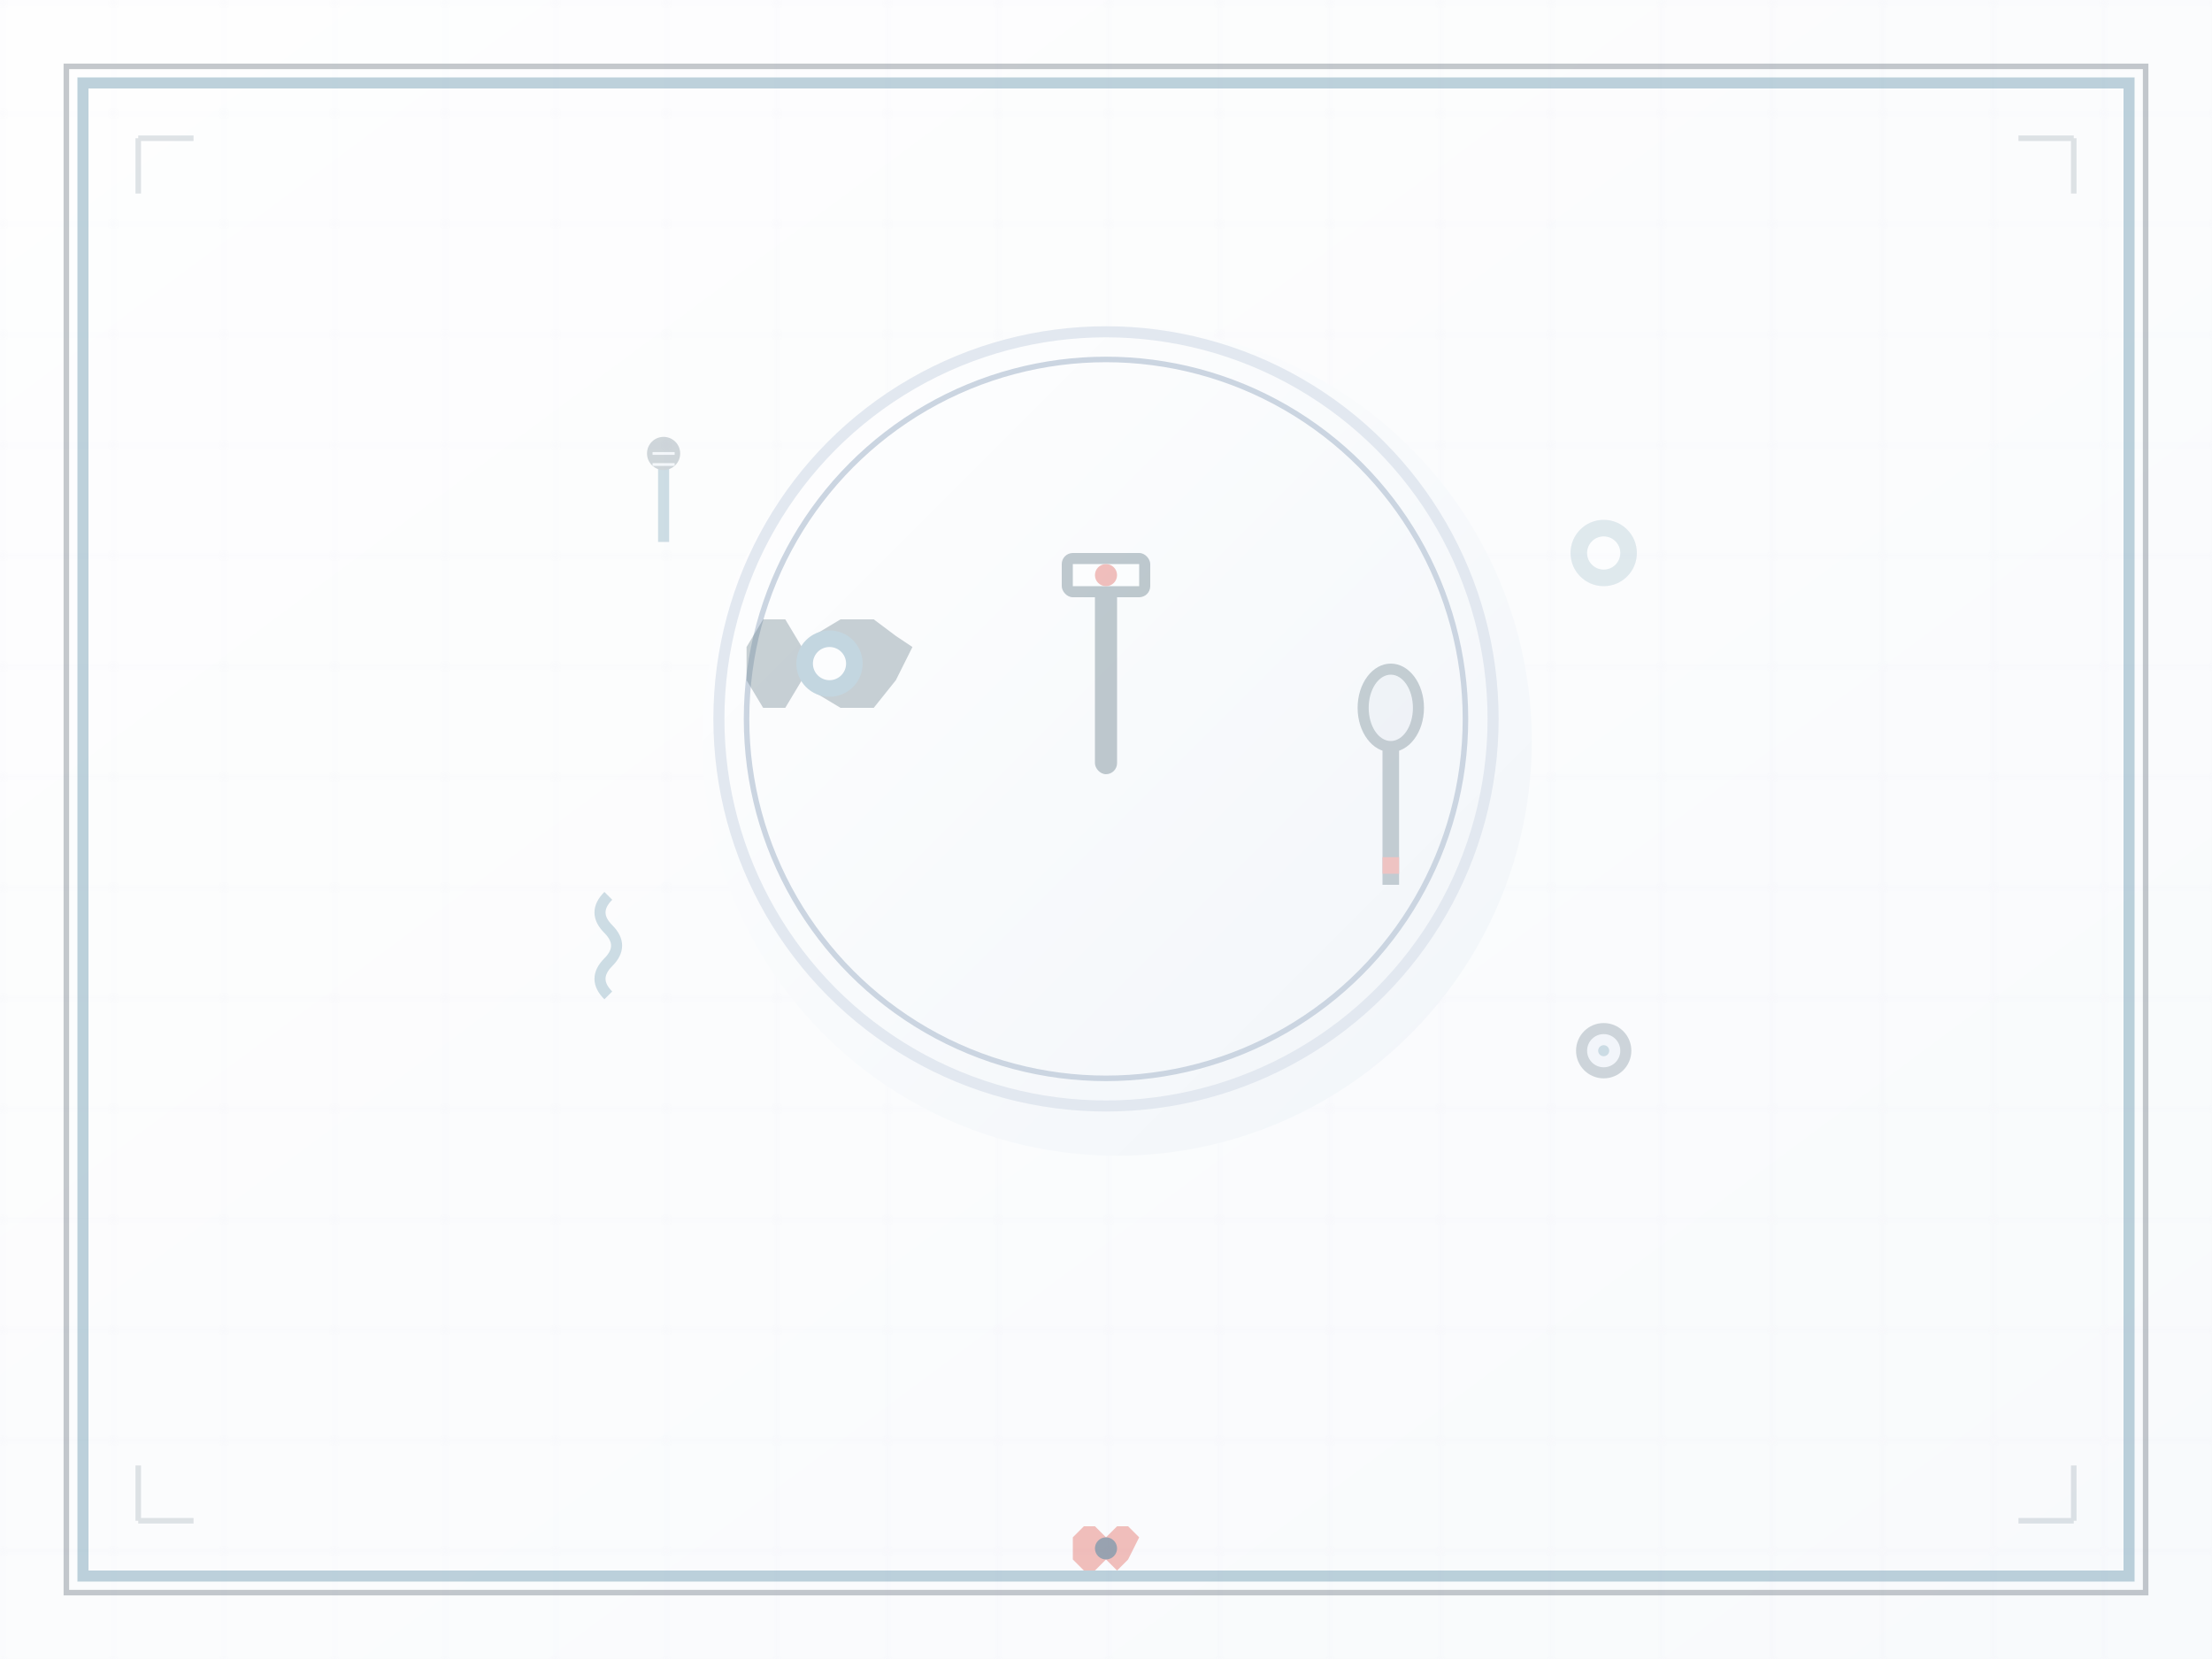 <svg viewBox="0 0 400 300" xmlns="http://www.w3.org/2000/svg">
  <!-- Industrial gradient background matching MoM theme -->
  <defs>
    <linearGradient id="bgGradient" x1="0%" y1="0%" x2="100%" y2="100%">
      <stop offset="0%" style="stop-color:#FEFEFE;stop-opacity:1" />
      <stop offset="100%" style="stop-color:#F8FAFC;stop-opacity:1" />
    </linearGradient>

    <!-- Industrial gradient for main plate -->
    <linearGradient id="plateGradient" x1="0%" y1="0%" x2="100%" y2="100%">
      <stop offset="0%" style="stop-color:#FFFFFF;stop-opacity:1" />
      <stop offset="100%" style="stop-color:#F1F5F9;stop-opacity:1" />
    </linearGradient>

    <!-- Mechanical shadow filter -->
    <filter id="mechanicalShadow" x="-50%" y="-50%" width="200%" height="200%">
      <feGaussianBlur in="SourceAlpha" stdDeviation="3" />
      <feOffset dx="2" dy="4" result="offsetblur" />
      <feFlood flood-color="#3E4A59" flood-opacity="0.15" />
      <feComposite in2="offsetblur" operator="in" />
      <feMerge>
        <feMergeNode />
        <feMergeNode in="SourceGraphic" />
      </feMerge>
    </filter>

    <!-- Pattern for industrial texture -->
    <pattern id="gridPattern" x="0" y="0" width="20" height="20" patternUnits="userSpaceOnUse">
      <path d="M 20 0 L 0 0 0 20" fill="none" stroke="#E2E8F0" stroke-width="0.5" opacity="0.3" />
    </pattern>
  </defs>

  <!-- Background with industrial pattern -->
  <rect width="400" height="300" fill="url(#bgGradient)" />
  <rect width="400" height="300" fill="url(#gridPattern)" />

  <!-- Workshop-style border frame -->
  <rect x="15" y="15" width="370" height="270" fill="none" stroke="#5D8FA8" stroke-width="2"
    opacity="0.4" />
  <rect x="12" y="12" width="376" height="276" fill="none" stroke="#3E4A59" stroke-width="1"
    opacity="0.3" />

  <!-- Main cooking vessel/plate with industrial styling -->
  <circle cx="200" cy="130" r="75" fill="url(#plateGradient)" filter="url(#mechanicalShadow)" />
  <circle cx="200" cy="130" r="70" fill="none" stroke="#E2E8F0" stroke-width="2" />
  <circle cx="200" cy="130" r="65" fill="none" stroke="#CBD5E1" stroke-width="1" />

  <!-- Mechanical utensil icons in MoM style -->

  <!-- Wrench (representing tools/mechanics) -->
  <g transform="translate(200, 130)" opacity="0.4">
    <!-- Wrench body -->
    <rect x="-2" y="-25" width="4" height="35" fill="#637A87" rx="2" />
    <!-- Wrench head -->
    <rect x="-8" y="-30" width="16" height="8" fill="#637A87" rx="2" />
    <rect x="-6" y="-28" width="12" height="4" fill="#FFFFFF" />
    <!-- Adjustment mechanism -->
    <circle cx="0" cy="-26" r="2" fill="#E16259" />
  </g>

  <!-- Gear/Cog (mechanical theme) -->
  <g transform="translate(150, 120)" opacity="0.35">
    <!-- Gear teeth -->
    <path
      d="M-15,-3 L-12,-8 L-8,-8 L-5,-3 L-3,-5 L2,-8 L8,-8 L12,-5 L15,-3 L12,3 L8,8 L2,8 L-3,5 L-5,3 L-8,8 L-12,8 L-15,3 Z"
      fill="#637A87" />
    <!-- Gear center -->
    <circle cx="0" cy="0" r="6" fill="#5D8FA8" />
    <circle cx="0" cy="0" r="3" fill="#FFFFFF" />
  </g>

  <!-- Spoon with industrial handle -->
  <g transform="translate(250, 140)" opacity="0.35">
    <!-- Handle -->
    <rect x="0" y="-5" width="3" height="25" fill="#637A87" />
    <!-- Spoon bowl -->
    <ellipse cx="1.5" cy="-12" rx="6" ry="8" fill="#637A87" />
    <ellipse cx="1.5" cy="-12" rx="4" ry="6" fill="#E2E8F0" />
    <!-- Handle grip detail -->
    <rect x="0" y="15" width="3" height="3" fill="#E16259" />
  </g>

  <!-- Recipe ingredients as mechanical components -->
  <g opacity="0.3">
    <!-- Bolt/screw (representing precision) -->
    <g transform="translate(120, 90)">
      <rect x="-1" y="-8" width="2" height="16" fill="#5D8FA8" />
      <circle cx="0" cy="-8" r="3" fill="#637A87" />
      <path d="M-2,-8 L2,-8 M-2,-6 L2,-6" stroke="#E2E8F0" stroke-width="0.5" />
    </g>

    <!-- Washer/ring component -->
    <g transform="translate(290, 100)">
      <circle cx="0" cy="0" r="6" fill="#5D8FA8" opacity="0.6" />
      <circle cx="0" cy="0" r="3" fill="#FFFFFF" />
    </g>

    <!-- Spring coil -->
    <g transform="translate(110, 180)">
      <path d="M0,0 Q-3,-3 0,-6 Q3,-9 0,-12 Q-3,-15 0,-18"
        stroke="#5D8FA8" stroke-width="2" fill="none" />
    </g>

    <!-- Mechanical bearing -->
    <g transform="translate(290, 190)">
      <circle cx="0" cy="0" r="5" fill="#637A87" />
      <circle cx="0" cy="0" r="3" fill="#E2E8F0" />
      <circle cx="0" cy="0" r="1" fill="#5D8FA8" />
    </g>
  </g>

  <!-- MoM gear accent instead of heart -->
  <g transform="translate(200, 280)">
    <!-- Small gear -->
    <path d="M-6,-2 L-4,-4 L-2,-4 L0,-2 L2,-4 L4,-4 L6,-2 L4,2 L2,4 L0,2 L-2,4 L-4,4 L-6,2 Z"
      fill="#E16259" opacity="0.4" />
    <circle cx="0" cy="0" r="2" fill="#5D8FA8" opacity="0.6" />
  </g>

  <!-- Industrial corner brackets -->
  <g stroke="#637A87" stroke-width="1" fill="none" opacity="0.2">
    <!-- Top left -->
    <path d="M25,25 L35,25 M25,25 L25,35" />
    <!-- Top right -->
    <path d="M375,25 L365,25 M375,25 L375,35" />
    <!-- Bottom left -->
    <path d="M25,275 L35,275 M25,275 L25,265" />
    <!-- Bottom right -->
    <path d="M375,275 L365,275 M375,275 L375,265" />
  </g>
</svg>